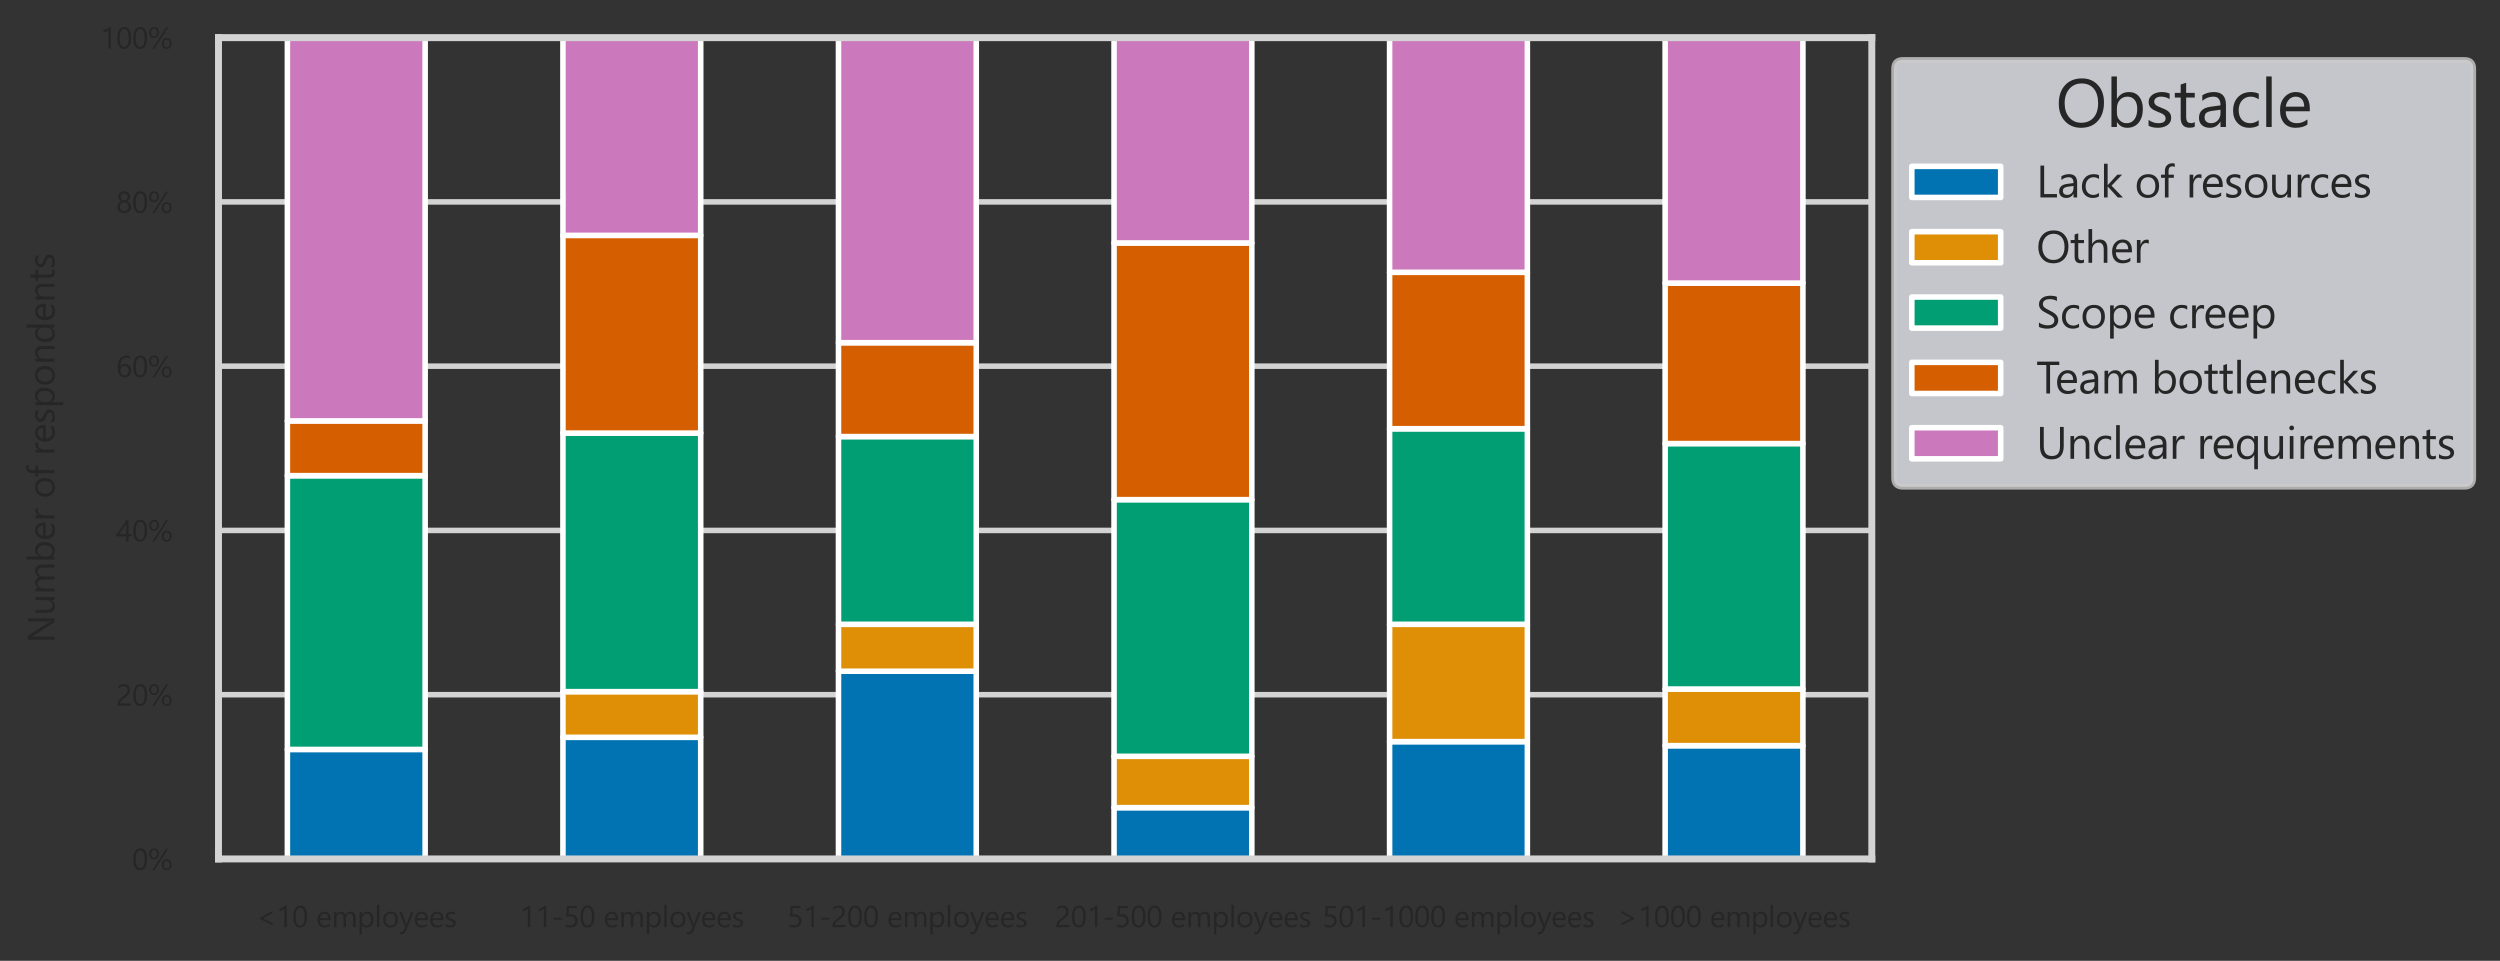 <?xml version="1.0" encoding="utf-8" standalone="no"?>
<!DOCTYPE svg PUBLIC "-//W3C//DTD SVG 1.1//EN"
  "http://www.w3.org/Graphics/SVG/1.1/DTD/svg11.dtd">
<svg xmlns:xlink="http://www.w3.org/1999/xlink" width="675.011pt" height="259.426pt" viewBox="0 0 675.011 259.426" xmlns="http://www.w3.org/2000/svg" version="1.1">
 <rect x="0" y="0" width="675.011" height="259.426" fill="#333333" stroke="none"/>
 <defs>
  <style type="text/css">*{stroke-linejoin: round; stroke-linecap: butt}</style>
 </defs>
 <g id="figure_1">
  <g id="patch_1">
   <path d="M 0 259.426 
L 675.011 259.426 
L 675.011 0 
L 0 0 
L 0 259.426 
z
" style="fill: none"/>
  </g>
  <g id="axes_1">
   <g id="patch_2">
    <path d="M 58.994 231.921 
L 505.394 231.921 
L 505.394 10.161 
L 58.994 10.161 
L 58.994 231.921 
z
" style="fill: none"/>
   </g>
   <g id="matplotlib.axis_1">
    <g id="xtick_1">
     <g id="line2d_1">
      <path d="M 96.194 231.921 
L 96.194 10.161 
" clip-path="url(#p5d59681a8f)" style="fill: none; stroke: #d3d3d3; stroke-width: 1.5; stroke-linecap: round"/>
     </g>
     <g id="text_1">
      <!-- &lt;10 employees -->
      <g style="fill: #262626" transform="translate(69.051 250.344) scale(0.08 -0.08)">
       <defs>
        <path id="SegoeUI-3c" d="M 3538 397 
L 850 1747 
L 850 1931 
L 3538 3438 
L 3538 2969 
L 1531 1856 
L 1531 1844 
L 3538 863 
L 3538 397 
z
" transform="scale(0.016)"/>
        <path id="SegoeUI-31" d="M 2263 0 
L 1750 0 
L 1750 3872 
Q 1691 3813 1577 3736 
Q 1463 3659 1320 3584 
Q 1178 3509 1020 3443 
Q 863 3378 713 3341 
L 713 3859 
Q 881 3906 1070 3986 
Q 1259 4066 1442 4164 
Q 1625 4263 1787 4370 
Q 1950 4478 2069 4581 
L 2263 4581 
L 2263 0 
z
" transform="scale(0.016)"/>
        <path id="SegoeUI-30" d="M 3188 2259 
Q 3188 1697 3086 1262 
Q 2984 828 2792 529 
Q 2600 231 2320 76 
Q 2041 -78 1684 -78 
Q 1347 -78 1083 70 
Q 819 219 637 503 
Q 456 788 362 1202 
Q 269 1616 269 2150 
Q 269 2738 367 3188 
Q 466 3638 656 3942 
Q 847 4247 1130 4401 
Q 1413 4556 1778 4556 
Q 3188 4556 3188 2259 
z
M 2663 2209 
Q 2663 4122 1753 4122 
Q 794 4122 794 2175 
Q 794 359 1734 359 
Q 2663 359 2663 2209 
z
" transform="scale(0.016)"/>
        <path id="SegoeUI-20" transform="scale(0.016)"/>
        <path id="SegoeUI-65" d="M 3091 1472 
L 831 1472 
Q 844 938 1119 647 
Q 1394 356 1875 356 
Q 2416 356 2869 713 
L 2869 231 
Q 2447 -75 1753 -75 
Q 1075 -75 687 361 
Q 300 797 300 1588 
Q 300 2334 723 2804 
Q 1147 3275 1775 3275 
Q 2403 3275 2747 2869 
Q 3091 2463 3091 1741 
L 3091 1472 
z
M 2566 1906 
Q 2563 2350 2352 2597 
Q 2141 2844 1766 2844 
Q 1403 2844 1150 2584 
Q 897 2325 838 1906 
L 2566 1906 
z
" transform="scale(0.016)"/>
        <path id="SegoeUI-6d" d="M 5063 0 
L 4550 0 
L 4550 1838 
Q 4550 2369 4386 2606 
Q 4222 2844 3834 2844 
Q 3506 2844 3276 2544 
Q 3047 2244 3047 1825 
L 3047 0 
L 2534 0 
L 2534 1900 
Q 2534 2844 1806 2844 
Q 1469 2844 1250 2561 
Q 1031 2278 1031 1825 
L 1031 0 
L 519 0 
L 519 3200 
L 1031 3200 
L 1031 2694 
L 1044 2694 
Q 1384 3275 2038 3275 
Q 2366 3275 2609 3092 
Q 2853 2909 2944 2613 
Q 3300 3275 4006 3275 
Q 5063 3275 5063 1972 
L 5063 0 
z
" transform="scale(0.016)"/>
        <path id="SegoeUI-70" d="M 1044 463 
L 1031 463 
L 1031 -1472 
L 519 -1472 
L 519 3200 
L 1031 3200 
L 1031 2638 
L 1044 2638 
Q 1422 3275 2150 3275 
Q 2769 3275 3116 2845 
Q 3463 2416 3463 1694 
Q 3463 891 3072 408 
Q 2681 -75 2003 -75 
Q 1381 -75 1044 463 
z
M 1031 1753 
L 1031 1306 
Q 1031 909 1289 632 
Q 1547 356 1944 356 
Q 2409 356 2673 712 
Q 2938 1069 2938 1703 
Q 2938 2238 2691 2541 
Q 2444 2844 2022 2844 
Q 1575 2844 1303 2533 
Q 1031 2222 1031 1753 
z
" transform="scale(0.016)"/>
        <path id="SegoeUI-6c" d="M 1031 0 
L 519 0 
L 519 4738 
L 1031 4738 
L 1031 0 
z
" transform="scale(0.016)"/>
        <path id="SegoeUI-6f" d="M 1856 -75 
Q 1147 -75 723 373 
Q 300 822 300 1563 
Q 300 2369 740 2822 
Q 1181 3275 1931 3275 
Q 2647 3275 3048 2834 
Q 3450 2394 3450 1613 
Q 3450 847 3017 386 
Q 2584 -75 1856 -75 
z
M 1894 2844 
Q 1400 2844 1112 2508 
Q 825 2172 825 1581 
Q 825 1013 1115 684 
Q 1406 356 1894 356 
Q 2391 356 2658 678 
Q 2925 1000 2925 1594 
Q 2925 2194 2658 2519 
Q 2391 2844 1894 2844 
z
" transform="scale(0.016)"/>
        <path id="SegoeUI-79" d="M 3066 3200 
L 1594 -513 
Q 1200 -1506 488 -1506 
Q 288 -1506 153 -1466 
L 153 -1006 
Q 319 -1063 456 -1063 
Q 844 -1063 1038 -600 
L 1294 6 
L 44 3200 
L 613 3200 
L 1478 738 
Q 1494 691 1544 494 
L 1563 494 
Q 1578 569 1625 731 
L 2534 3200 
L 3066 3200 
z
" transform="scale(0.016)"/>
        <path id="SegoeUI-73" d="M 325 116 
L 325 666 
Q 744 356 1247 356 
Q 1922 356 1922 806 
Q 1922 934 1864 1023 
Q 1806 1113 1707 1181 
Q 1609 1250 1476 1304 
Q 1344 1359 1191 1419 
Q 978 1503 817 1589 
Q 656 1675 548 1783 
Q 441 1891 386 2028 
Q 331 2166 331 2350 
Q 331 2575 434 2748 
Q 538 2922 709 3039 
Q 881 3156 1101 3215 
Q 1322 3275 1556 3275 
Q 1972 3275 2300 3131 
L 2300 2613 
Q 1947 2844 1488 2844 
Q 1344 2844 1228 2811 
Q 1113 2778 1030 2718 
Q 947 2659 901 2576 
Q 856 2494 856 2394 
Q 856 2269 901 2184 
Q 947 2100 1034 2034 
Q 1122 1969 1247 1916 
Q 1372 1863 1531 1800 
Q 1744 1719 1912 1633 
Q 2081 1547 2200 1439 
Q 2319 1331 2383 1190 
Q 2447 1050 2447 856 
Q 2447 619 2342 444 
Q 2238 269 2063 153 
Q 1888 38 1659 -18 
Q 1431 -75 1181 -75 
Q 688 -75 325 116 
z
" transform="scale(0.016)"/>
       </defs>
       <use xlink:href="#SegoeUI-3c"/>
       <use xlink:href="#SegoeUI-31" x="68.408"/>
       <use xlink:href="#SegoeUI-30" x="122.314"/>
       <use xlink:href="#SegoeUI-20" x="176.221"/>
       <use xlink:href="#SegoeUI-65" x="203.613"/>
       <use xlink:href="#SegoeUI-6d" x="255.908"/>
       <use xlink:href="#SegoeUI-70" x="342.041"/>
       <use xlink:href="#SegoeUI-6c" x="400.83"/>
       <use xlink:href="#SegoeUI-6f" x="425.049"/>
       <use xlink:href="#SegoeUI-79" x="483.643"/>
       <use xlink:href="#SegoeUI-65" x="531.531"/>
       <use xlink:href="#SegoeUI-65" x="583.826"/>
       <use xlink:href="#SegoeUI-73" x="636.121"/>
      </g>
     </g>
    </g>
    <g id="xtick_2">
     <g id="line2d_2">
      <path d="M 170.594 231.921 
L 170.594 10.161 
" clip-path="url(#p5d59681a8f)" style="fill: none; stroke: #d3d3d3; stroke-width: 1.5; stroke-linecap: round"/>
     </g>
     <g id="text_2">
      <!-- 11-50 employees -->
      <g style="fill: #262626" transform="translate(140.276 250.344) scale(0.08 -0.08)">
       <defs>
        <path id="SegoeUI-2d" d="M 2156 1581 
L 450 1581 
L 450 1984 
L 2156 1984 
L 2156 1581 
z
" transform="scale(0.016)"/>
        <path id="SegoeUI-35" d="M 3028 1369 
Q 3028 1041 2915 775 
Q 2803 509 2595 318 
Q 2388 128 2094 25 
Q 1800 -78 1441 -78 
Q 816 -78 513 109 
L 513 653 
Q 969 359 1447 359 
Q 1691 359 1886 431 
Q 2081 503 2218 631 
Q 2356 759 2429 940 
Q 2503 1122 2503 1338 
Q 2503 1775 2209 2023 
Q 1916 2272 1356 2272 
Q 1266 2272 1166 2269 
Q 1066 2266 966 2261 
Q 866 2256 770 2250 
Q 675 2244 597 2234 
L 750 4481 
L 2822 4481 
L 2822 4019 
L 1194 4019 
L 1103 2703 
Q 1203 2709 1315 2714 
Q 1428 2719 1516 2719 
Q 1872 2719 2153 2625 
Q 2434 2531 2629 2357 
Q 2825 2184 2926 1932 
Q 3028 1681 3028 1369 
z
" transform="scale(0.016)"/>
       </defs>
       <use xlink:href="#SegoeUI-31"/>
       <use xlink:href="#SegoeUI-31" x="53.906"/>
       <use xlink:href="#SegoeUI-2d" x="107.812"/>
       <use xlink:href="#SegoeUI-35" x="147.803"/>
       <use xlink:href="#SegoeUI-30" x="201.709"/>
       <use xlink:href="#SegoeUI-20" x="255.615"/>
       <use xlink:href="#SegoeUI-65" x="283.008"/>
       <use xlink:href="#SegoeUI-6d" x="335.303"/>
       <use xlink:href="#SegoeUI-70" x="421.436"/>
       <use xlink:href="#SegoeUI-6c" x="480.225"/>
       <use xlink:href="#SegoeUI-6f" x="504.443"/>
       <use xlink:href="#SegoeUI-79" x="563.037"/>
       <use xlink:href="#SegoeUI-65" x="610.926"/>
       <use xlink:href="#SegoeUI-65" x="663.221"/>
       <use xlink:href="#SegoeUI-73" x="715.516"/>
      </g>
     </g>
    </g>
    <g id="xtick_3">
     <g id="line2d_3">
      <path d="M 244.994 231.921 
L 244.994 10.161 
" clip-path="url(#p5d59681a8f)" style="fill: none; stroke: #d3d3d3; stroke-width: 1.5; stroke-linecap: round"/>
     </g>
     <g id="text_3">
      <!-- 51-200 employees -->
      <g style="fill: #262626" transform="translate(212.519 250.344) scale(0.08 -0.08)">
       <defs>
        <path id="SegoeUI-32" d="M 2413 3306 
Q 2413 3513 2348 3666 
Q 2284 3819 2173 3920 
Q 2063 4022 1913 4072 
Q 1763 4122 1588 4122 
Q 1438 4122 1294 4081 
Q 1150 4041 1014 3969 
Q 878 3897 751 3797 
Q 625 3697 516 3575 
L 516 4125 
Q 731 4334 998 4445 
Q 1266 4556 1650 4556 
Q 1925 4556 2159 4476 
Q 2394 4397 2566 4244 
Q 2738 4091 2836 3866 
Q 2934 3641 2934 3350 
Q 2934 3084 2873 2868 
Q 2813 2653 2689 2462 
Q 2566 2272 2378 2097 
Q 2191 1922 1938 1741 
Q 1622 1516 1417 1356 
Q 1213 1197 1092 1058 
Q 972 919 923 780 
Q 875 641 875 459 
L 3106 459 
L 3106 0 
L 341 0 
L 341 222 
Q 341 509 403 728 
Q 466 947 609 1144 
Q 753 1341 986 1537 
Q 1219 1734 1556 1981 
Q 1800 2156 1964 2315 
Q 2128 2475 2228 2634 
Q 2328 2794 2370 2958 
Q 2413 3122 2413 3306 
z
" transform="scale(0.016)"/>
       </defs>
       <use xlink:href="#SegoeUI-35"/>
       <use xlink:href="#SegoeUI-31" x="53.906"/>
       <use xlink:href="#SegoeUI-2d" x="107.812"/>
       <use xlink:href="#SegoeUI-32" x="147.803"/>
       <use xlink:href="#SegoeUI-30" x="201.709"/>
       <use xlink:href="#SegoeUI-30" x="255.615"/>
       <use xlink:href="#SegoeUI-20" x="309.521"/>
       <use xlink:href="#SegoeUI-65" x="336.914"/>
       <use xlink:href="#SegoeUI-6d" x="389.209"/>
       <use xlink:href="#SegoeUI-70" x="475.342"/>
       <use xlink:href="#SegoeUI-6c" x="534.131"/>
       <use xlink:href="#SegoeUI-6f" x="558.35"/>
       <use xlink:href="#SegoeUI-79" x="616.943"/>
       <use xlink:href="#SegoeUI-65" x="664.832"/>
       <use xlink:href="#SegoeUI-65" x="717.127"/>
       <use xlink:href="#SegoeUI-73" x="769.422"/>
      </g>
     </g>
    </g>
    <g id="xtick_4">
     <g id="line2d_4">
      <path d="M 319.394 231.921 
L 319.394 10.161 
" clip-path="url(#p5d59681a8f)" style="fill: none; stroke: #d3d3d3; stroke-width: 1.5; stroke-linecap: round"/>
     </g>
     <g id="text_4">
      <!-- 201-500 employees -->
      <g style="fill: #262626" transform="translate(284.763 250.344) scale(0.08 -0.08)">
       <use xlink:href="#SegoeUI-32"/>
       <use xlink:href="#SegoeUI-30" x="53.906"/>
       <use xlink:href="#SegoeUI-31" x="107.812"/>
       <use xlink:href="#SegoeUI-2d" x="161.719"/>
       <use xlink:href="#SegoeUI-35" x="201.709"/>
       <use xlink:href="#SegoeUI-30" x="255.615"/>
       <use xlink:href="#SegoeUI-30" x="309.521"/>
       <use xlink:href="#SegoeUI-20" x="363.428"/>
       <use xlink:href="#SegoeUI-65" x="390.82"/>
       <use xlink:href="#SegoeUI-6d" x="443.115"/>
       <use xlink:href="#SegoeUI-70" x="529.248"/>
       <use xlink:href="#SegoeUI-6c" x="588.037"/>
       <use xlink:href="#SegoeUI-6f" x="612.256"/>
       <use xlink:href="#SegoeUI-79" x="670.85"/>
       <use xlink:href="#SegoeUI-65" x="718.738"/>
       <use xlink:href="#SegoeUI-65" x="771.033"/>
       <use xlink:href="#SegoeUI-73" x="823.328"/>
      </g>
     </g>
    </g>
    <g id="xtick_5">
     <g id="line2d_5">
      <path d="M 393.794 231.921 
L 393.794 10.161 
" clip-path="url(#p5d59681a8f)" style="fill: none; stroke: #d3d3d3; stroke-width: 1.5; stroke-linecap: round"/>
     </g>
     <g id="text_5">
      <!-- 501-1000 employees -->
      <g style="fill: #262626" transform="translate(357.007 250.344) scale(0.08 -0.08)">
       <use xlink:href="#SegoeUI-35"/>
       <use xlink:href="#SegoeUI-30" x="53.906"/>
       <use xlink:href="#SegoeUI-31" x="107.812"/>
       <use xlink:href="#SegoeUI-2d" x="161.719"/>
       <use xlink:href="#SegoeUI-31" x="201.709"/>
       <use xlink:href="#SegoeUI-30" x="255.615"/>
       <use xlink:href="#SegoeUI-30" x="309.521"/>
       <use xlink:href="#SegoeUI-30" x="363.428"/>
       <use xlink:href="#SegoeUI-20" x="417.334"/>
       <use xlink:href="#SegoeUI-65" x="444.727"/>
       <use xlink:href="#SegoeUI-6d" x="497.021"/>
       <use xlink:href="#SegoeUI-70" x="583.154"/>
       <use xlink:href="#SegoeUI-6c" x="641.943"/>
       <use xlink:href="#SegoeUI-6f" x="666.162"/>
       <use xlink:href="#SegoeUI-79" x="724.756"/>
       <use xlink:href="#SegoeUI-65" x="772.645"/>
       <use xlink:href="#SegoeUI-65" x="824.939"/>
       <use xlink:href="#SegoeUI-73" x="877.234"/>
      </g>
     </g>
    </g>
    <g id="xtick_6">
     <g id="line2d_6">
      <path d="M 468.194 231.921 
L 468.194 10.161 
" clip-path="url(#p5d59681a8f)" style="fill: none; stroke: #d3d3d3; stroke-width: 1.5; stroke-linecap: round"/>
     </g>
     <g id="text_6">
      <!-- &gt;1000 employees -->
      <g style="fill: #262626" transform="translate(436.739 250.344) scale(0.08 -0.08)">
       <defs>
        <path id="SegoeUI-3e" d="M 3538 1747 
L 850 397 
L 850 863 
L 2863 1838 
L 2863 1856 
L 850 2969 
L 850 3438 
L 3538 1931 
L 3538 1747 
z
" transform="scale(0.016)"/>
       </defs>
       <use xlink:href="#SegoeUI-3e"/>
       <use xlink:href="#SegoeUI-31" x="68.408"/>
       <use xlink:href="#SegoeUI-30" x="122.314"/>
       <use xlink:href="#SegoeUI-30" x="176.221"/>
       <use xlink:href="#SegoeUI-30" x="230.127"/>
       <use xlink:href="#SegoeUI-20" x="284.033"/>
       <use xlink:href="#SegoeUI-65" x="311.426"/>
       <use xlink:href="#SegoeUI-6d" x="363.721"/>
       <use xlink:href="#SegoeUI-70" x="449.854"/>
       <use xlink:href="#SegoeUI-6c" x="508.643"/>
       <use xlink:href="#SegoeUI-6f" x="532.861"/>
       <use xlink:href="#SegoeUI-79" x="591.455"/>
       <use xlink:href="#SegoeUI-65" x="639.344"/>
       <use xlink:href="#SegoeUI-65" x="691.639"/>
       <use xlink:href="#SegoeUI-73" x="743.934"/>
      </g>
     </g>
    </g>
   </g>
   <g id="matplotlib.axis_2">
    <g id="ytick_1">
     <g id="line2d_7">
      <path d="M 58.994 231.921 
L 505.394 231.921 
" clip-path="url(#p5d59681a8f)" style="fill: none; stroke: #d3d3d3; stroke-width: 1.5; stroke-linecap: round"/>
     </g>
     <g id="text_7">
      <!-- 0% -->
      <g style="fill: #262626" transform="translate(35.634 234.882) scale(0.08 -0.08)">
       <defs>
        <path id="SegoeUI-25" d="M 1263 2234 
Q 800 2234 525 2539 
Q 250 2844 250 3353 
Q 250 3909 540 4229 
Q 831 4550 1325 4550 
Q 1803 4550 2067 4253 
Q 2331 3956 2331 3419 
Q 2331 2881 2036 2557 
Q 1741 2234 1263 2234 
z
M 1306 4206 
Q 1009 4206 837 3986 
Q 666 3766 666 3381 
Q 666 3003 834 2792 
Q 1003 2581 1294 2581 
Q 1588 2581 1753 2800 
Q 1919 3019 1919 3406 
Q 1919 3784 1755 3995 
Q 1591 4206 1306 4206 
z
M 4263 4481 
L 1388 -31 
L 941 -31 
L 3813 4481 
L 4263 4481 
z
M 3931 -69 
Q 3469 -69 3194 237 
Q 2919 544 2919 1050 
Q 2919 1606 3212 1929 
Q 3506 2253 3994 2253 
Q 4469 2253 4734 1953 
Q 5000 1653 5000 1113 
Q 5000 578 4704 254 
Q 4409 -69 3931 -69 
z
M 3975 1900 
Q 3675 1900 3504 1681 
Q 3334 1463 3334 1075 
Q 3334 703 3503 492 
Q 3672 281 3963 281 
Q 4256 281 4422 501 
Q 4588 722 4588 1106 
Q 4588 1488 4423 1694 
Q 4259 1900 3975 1900 
z
" transform="scale(0.016)"/>
       </defs>
       <use xlink:href="#SegoeUI-30"/>
       <use xlink:href="#SegoeUI-25" x="53.906"/>
      </g>
     </g>
    </g>
    <g id="ytick_2">
     <g id="line2d_8">
      <path d="M 58.994 187.569 
L 505.394 187.569 
" clip-path="url(#p5d59681a8f)" style="fill: none; stroke: #d3d3d3; stroke-width: 1.5; stroke-linecap: round"/>
     </g>
     <g id="text_8">
      <!-- 20% -->
      <g style="fill: #262626" transform="translate(31.322 190.53) scale(0.08 -0.08)">
       <use xlink:href="#SegoeUI-32"/>
       <use xlink:href="#SegoeUI-30" x="53.906"/>
       <use xlink:href="#SegoeUI-25" x="107.812"/>
      </g>
     </g>
    </g>
    <g id="ytick_3">
     <g id="line2d_9">
      <path d="M 58.994 143.217 
L 505.394 143.217 
" clip-path="url(#p5d59681a8f)" style="fill: none; stroke: #d3d3d3; stroke-width: 1.5; stroke-linecap: round"/>
     </g>
     <g id="text_9">
      <!-- 40% -->
      <g style="fill: #262626" transform="translate(31.322 146.179) scale(0.08 -0.08)">
       <defs>
        <path id="SegoeUI-34" d="M 2656 4481 
L 2656 1522 
L 3231 1522 
L 3231 1053 
L 2656 1053 
L 2656 0 
L 2150 0 
L 2150 1053 
L 44 1053 
L 44 1497 
Q 338 1828 638 2204 
Q 938 2581 1211 2968 
Q 1484 3356 1717 3742 
Q 1950 4128 2109 4481 
L 2656 4481 
z
M 622 1522 
L 2150 1522 
L 2150 3716 
Q 1916 3306 1706 2984 
Q 1497 2663 1308 2400 
Q 1119 2138 947 1925 
Q 775 1713 622 1522 
z
" transform="scale(0.016)"/>
       </defs>
       <use xlink:href="#SegoeUI-34"/>
       <use xlink:href="#SegoeUI-30" x="53.906"/>
       <use xlink:href="#SegoeUI-25" x="107.812"/>
      </g>
     </g>
    </g>
    <g id="ytick_4">
     <g id="line2d_10">
      <path d="M 58.994 98.865 
L 505.394 98.865 
" clip-path="url(#p5d59681a8f)" style="fill: none; stroke: #d3d3d3; stroke-width: 1.5; stroke-linecap: round"/>
     </g>
     <g id="text_10">
      <!-- 60% -->
      <g style="fill: #262626" transform="translate(31.322 101.826) scale(0.08 -0.08)">
       <defs>
        <path id="SegoeUI-36" d="M 3194 1422 
Q 3194 1094 3087 819 
Q 2981 544 2793 344 
Q 2606 144 2347 33 
Q 2088 -78 1784 -78 
Q 1447 -78 1180 62 
Q 913 203 727 467 
Q 541 731 444 1112 
Q 347 1494 347 1972 
Q 347 2556 476 3032 
Q 606 3509 845 3848 
Q 1084 4188 1421 4372 
Q 1759 4556 2175 4556 
Q 2638 4556 2919 4428 
L 2919 3944 
Q 2572 4122 2188 4122 
Q 1888 4122 1647 3987 
Q 1406 3853 1234 3608 
Q 1063 3363 970 3016 
Q 878 2669 878 2244 
L 891 2244 
Q 1200 2803 1913 2803 
Q 2206 2803 2442 2703 
Q 2678 2603 2845 2420 
Q 3013 2238 3103 1984 
Q 3194 1731 3194 1422 
z
M 2669 1356 
Q 2669 1591 2609 1778 
Q 2550 1966 2439 2097 
Q 2328 2228 2165 2298 
Q 2003 2369 1797 2369 
Q 1606 2369 1443 2297 
Q 1281 2225 1162 2101 
Q 1044 1978 976 1814 
Q 909 1650 909 1466 
Q 909 1234 975 1032 
Q 1041 831 1159 681 
Q 1278 531 1442 445 
Q 1606 359 1806 359 
Q 2000 359 2159 432 
Q 2319 506 2431 637 
Q 2544 769 2606 951 
Q 2669 1134 2669 1356 
z
" transform="scale(0.016)"/>
       </defs>
       <use xlink:href="#SegoeUI-36"/>
       <use xlink:href="#SegoeUI-30" x="53.906"/>
       <use xlink:href="#SegoeUI-25" x="107.812"/>
      </g>
     </g>
    </g>
    <g id="ytick_5">
     <g id="line2d_11">
      <path d="M 58.994 54.513 
L 505.394 54.513 
" clip-path="url(#p5d59681a8f)" style="fill: none; stroke: #d3d3d3; stroke-width: 1.5; stroke-linecap: round"/>
     </g>
     <g id="text_11">
      <!-- 80% -->
      <g style="fill: #262626" transform="translate(31.322 57.474) scale(0.08 -0.08)">
       <defs>
        <path id="SegoeUI-38" d="M 281 1250 
Q 281 1428 337 1608 
Q 394 1788 498 1944 
Q 603 2100 758 2228 
Q 913 2356 1109 2431 
Q 819 2594 647 2848 
Q 475 3103 475 3413 
Q 475 3659 570 3868 
Q 666 4078 834 4231 
Q 1003 4384 1234 4470 
Q 1466 4556 1734 4556 
Q 2006 4556 2237 4468 
Q 2469 4381 2637 4228 
Q 2806 4075 2900 3865 
Q 2994 3656 2994 3413 
Q 2994 3103 2822 2848 
Q 2650 2594 2366 2431 
Q 2559 2356 2712 2228 
Q 2866 2100 2970 1944 
Q 3075 1788 3131 1608 
Q 3188 1428 3188 1250 
Q 3188 956 3081 712 
Q 2975 469 2783 295 
Q 2591 122 2323 25 
Q 2056 -72 1734 -72 
Q 1416 -72 1150 25 
Q 884 122 690 295 
Q 497 469 389 712 
Q 281 956 281 1250 
z
M 838 1294 
Q 838 1084 902 915 
Q 966 747 1083 628 
Q 1200 509 1367 445 
Q 1534 381 1738 381 
Q 1934 381 2100 447 
Q 2266 513 2386 631 
Q 2506 750 2573 919 
Q 2641 1088 2641 1294 
Q 2641 1481 2577 1645 
Q 2513 1809 2394 1934 
Q 2275 2059 2109 2131 
Q 1944 2203 1738 2203 
Q 1544 2203 1380 2136 
Q 1216 2069 1095 1948 
Q 975 1828 906 1661 
Q 838 1494 838 1294 
z
M 997 3372 
Q 997 3213 1055 3077 
Q 1113 2941 1214 2839 
Q 1316 2738 1450 2680 
Q 1584 2622 1738 2622 
Q 1891 2622 2027 2681 
Q 2163 2741 2263 2842 
Q 2363 2944 2422 3080 
Q 2481 3216 2481 3372 
Q 2481 3534 2423 3671 
Q 2366 3809 2266 3909 
Q 2166 4009 2030 4067 
Q 1894 4125 1738 4125 
Q 1572 4125 1436 4065 
Q 1300 4006 1201 3904 
Q 1103 3803 1050 3665 
Q 997 3528 997 3372 
z
" transform="scale(0.016)"/>
       </defs>
       <use xlink:href="#SegoeUI-38"/>
       <use xlink:href="#SegoeUI-30" x="53.906"/>
       <use xlink:href="#SegoeUI-25" x="107.812"/>
      </g>
     </g>
    </g>
    <g id="ytick_6">
     <g id="line2d_12">
      <path d="M 58.994 10.161 
L 505.394 10.161 
" clip-path="url(#p5d59681a8f)" style="fill: none; stroke: #d3d3d3; stroke-width: 1.5; stroke-linecap: round"/>
     </g>
     <g id="text_12">
      <!-- 100% -->
      <g style="fill: #262626" transform="translate(27.009 13.123) scale(0.08 -0.08)">
       <use xlink:href="#SegoeUI-31"/>
       <use xlink:href="#SegoeUI-30" x="53.906"/>
       <use xlink:href="#SegoeUI-30" x="107.812"/>
       <use xlink:href="#SegoeUI-25" x="161.719"/>
      </g>
     </g>
    </g>
    <g id="text_13">
     <!-- Number of respondents -->
     <g style="fill: #262626" transform="translate(14.709 173.669) rotate(-90) scale(0.1 -0.1)">
      <defs>
       <path id="SegoeUI-4e" d="M 4200 0 
L 3556 0 
L 1250 3572 
Q 1163 3706 1106 3853 
L 1088 3853 
Q 1113 3709 1113 3238 
L 1113 0 
L 588 0 
L 588 4481 
L 1269 4481 
L 3513 966 
Q 3653 747 3694 666 
L 3706 666 
Q 3675 859 3675 1325 
L 3675 4481 
L 4200 4481 
L 4200 0 
z
" transform="scale(0.016)"/>
       <path id="SegoeUI-75" d="M 3106 0 
L 2594 0 
L 2594 506 
L 2581 506 
Q 2263 -75 1594 -75 
Q 450 -75 450 1288 
L 450 3200 
L 959 3200 
L 959 1369 
Q 959 356 1734 356 
Q 2109 356 2351 632 
Q 2594 909 2594 1356 
L 2594 3200 
L 3106 3200 
L 3106 0 
z
" transform="scale(0.016)"/>
       <path id="SegoeUI-62" d="M 1044 463 
L 1031 463 
L 1031 0 
L 519 0 
L 519 4738 
L 1031 4738 
L 1031 2638 
L 1044 2638 
Q 1422 3275 2150 3275 
Q 2766 3275 3114 2845 
Q 3463 2416 3463 1694 
Q 3463 891 3072 408 
Q 2681 -75 2003 -75 
Q 1369 -75 1044 463 
z
M 1031 1753 
L 1031 1306 
Q 1031 909 1289 632 
Q 1547 356 1944 356 
Q 2409 356 2673 712 
Q 2938 1069 2938 1703 
Q 2938 2238 2691 2541 
Q 2444 2844 2022 2844 
Q 1575 2844 1303 2533 
Q 1031 2222 1031 1753 
z
" transform="scale(0.016)"/>
       <path id="SegoeUI-72" d="M 2188 2681 
Q 2053 2784 1800 2784 
Q 1472 2784 1251 2475 
Q 1031 2166 1031 1631 
L 1031 0 
L 519 0 
L 519 3200 
L 1031 3200 
L 1031 2541 
L 1044 2541 
Q 1153 2878 1378 3067 
Q 1603 3256 1881 3256 
Q 2081 3256 2188 3213 
L 2188 2681 
z
" transform="scale(0.016)"/>
       <path id="SegoeUI-66" d="M 2100 4288 
Q 1950 4372 1759 4372 
Q 1222 4372 1222 3694 
L 1222 3200 
L 1972 3200 
L 1972 2763 
L 1222 2763 
L 1222 0 
L 713 0 
L 713 2763 
L 166 2763 
L 166 3200 
L 713 3200 
L 713 3719 
Q 713 4222 1003 4514 
Q 1294 4806 1728 4806 
Q 1963 4806 2100 4750 
L 2100 4288 
z
" transform="scale(0.016)"/>
       <path id="SegoeUI-6e" d="M 3175 0 
L 2663 0 
L 2663 1825 
Q 2663 2844 1919 2844 
Q 1534 2844 1282 2555 
Q 1031 2266 1031 1825 
L 1031 0 
L 519 0 
L 519 3200 
L 1031 3200 
L 1031 2669 
L 1044 2669 
Q 1406 3275 2094 3275 
Q 2619 3275 2897 2936 
Q 3175 2597 3175 1956 
L 3175 0 
z
" transform="scale(0.016)"/>
       <path id="SegoeUI-64" d="M 3250 0 
L 2738 0 
L 2738 544 
L 2725 544 
Q 2369 -75 1625 -75 
Q 1022 -75 661 354 
Q 300 784 300 1525 
Q 300 2319 700 2797 
Q 1100 3275 1766 3275 
Q 2425 3275 2725 2756 
L 2738 2756 
L 2738 4738 
L 3250 4738 
L 3250 0 
z
M 2738 1447 
L 2738 1919 
Q 2738 2306 2481 2575 
Q 2225 2844 1831 2844 
Q 1363 2844 1094 2500 
Q 825 2156 825 1550 
Q 825 997 1083 676 
Q 1341 356 1775 356 
Q 2203 356 2470 665 
Q 2738 975 2738 1447 
z
" transform="scale(0.016)"/>
       <path id="SegoeUI-74" d="M 2003 31 
Q 1822 -69 1525 -69 
Q 684 -69 684 869 
L 684 2763 
L 134 2763 
L 134 3200 
L 684 3200 
L 684 3981 
L 1197 4147 
L 1197 3200 
L 2003 3200 
L 2003 2763 
L 1197 2763 
L 1197 959 
Q 1197 638 1306 500 
Q 1416 363 1669 363 
Q 1863 363 2003 469 
L 2003 31 
z
" transform="scale(0.016)"/>
      </defs>
      <use xlink:href="#SegoeUI-4e"/>
      <use xlink:href="#SegoeUI-75" x="74.805"/>
      <use xlink:href="#SegoeUI-6d" x="131.396"/>
      <use xlink:href="#SegoeUI-62" x="217.529"/>
      <use xlink:href="#SegoeUI-65" x="276.318"/>
      <use xlink:href="#SegoeUI-72" x="328.613"/>
      <use xlink:href="#SegoeUI-20" x="363.379"/>
      <use xlink:href="#SegoeUI-6f" x="390.771"/>
      <use xlink:href="#SegoeUI-66" x="447.615"/>
      <use xlink:href="#SegoeUI-20" x="478.914"/>
      <use xlink:href="#SegoeUI-72" x="506.307"/>
      <use xlink:href="#SegoeUI-65" x="539.697"/>
      <use xlink:href="#SegoeUI-73" x="591.992"/>
      <use xlink:href="#SegoeUI-70" x="634.424"/>
      <use xlink:href="#SegoeUI-6f" x="693.213"/>
      <use xlink:href="#SegoeUI-6e" x="751.807"/>
      <use xlink:href="#SegoeUI-64" x="808.398"/>
      <use xlink:href="#SegoeUI-65" x="867.285"/>
      <use xlink:href="#SegoeUI-6e" x="919.58"/>
      <use xlink:href="#SegoeUI-74" x="976.172"/>
      <use xlink:href="#SegoeUI-73" x="1010.059"/>
     </g>
    </g>
   </g>
   <g id="patch_3">
    <path d="M 77.594 231.921 
L 114.794 231.921 
L 114.794 202.353 
L 77.594 202.353 
z
" clip-path="url(#p5d59681a8f)" style="fill: #0173b2; stroke: #ffffff; stroke-width: 1.5; stroke-linejoin: miter"/>
   </g>
   <g id="patch_4">
    <path d="M 151.994 231.921 
L 189.194 231.921 
L 189.194 199.068 
L 151.994 199.068 
z
" clip-path="url(#p5d59681a8f)" style="fill: #0173b2; stroke: #ffffff; stroke-width: 1.5; stroke-linejoin: miter"/>
   </g>
   <g id="patch_5">
    <path d="M 226.394 231.921 
L 263.594 231.921 
L 263.594 181.233 
L 226.394 181.233 
z
" clip-path="url(#p5d59681a8f)" style="fill: #0173b2; stroke: #ffffff; stroke-width: 1.5; stroke-linejoin: miter"/>
   </g>
   <g id="patch_6">
    <path d="M 300.794 231.921 
L 337.994 231.921 
L 337.994 218.061 
L 300.794 218.061 
z
" clip-path="url(#p5d59681a8f)" style="fill: #0173b2; stroke: #ffffff; stroke-width: 1.5; stroke-linejoin: miter"/>
   </g>
   <g id="patch_7">
    <path d="M 375.194 231.921 
L 412.394 231.921 
L 412.394 200.241 
L 375.194 200.241 
z
" clip-path="url(#p5d59681a8f)" style="fill: #0173b2; stroke: #ffffff; stroke-width: 1.5; stroke-linejoin: miter"/>
   </g>
   <g id="patch_8">
    <path d="M 449.594 231.921 
L 486.794 231.921 
L 486.794 201.334 
L 449.594 201.334 
z
" clip-path="url(#p5d59681a8f)" style="fill: #0173b2; stroke: #ffffff; stroke-width: 1.5; stroke-linejoin: miter"/>
   </g>
   <g id="patch_9">
    <path d="M 77.594 231.921 
L 114.794 231.921 
L 114.794 231.921 
L 77.594 231.921 
z
" clip-path="url(#p5d59681a8f)" style="fill: #de8f05; stroke: #ffffff; stroke-width: 1.5; stroke-linejoin: miter"/>
   </g>
   <g id="patch_10">
    <path d="M 151.994 199.068 
L 189.194 199.068 
L 189.194 186.748 
L 151.994 186.748 
z
" clip-path="url(#p5d59681a8f)" style="fill: #de8f05; stroke: #ffffff; stroke-width: 1.5; stroke-linejoin: miter"/>
   </g>
   <g id="patch_11">
    <path d="M 226.394 181.233 
L 263.594 181.233 
L 263.594 168.561 
L 226.394 168.561 
z
" clip-path="url(#p5d59681a8f)" style="fill: #de8f05; stroke: #ffffff; stroke-width: 1.5; stroke-linejoin: miter"/>
   </g>
   <g id="patch_12">
    <path d="M 300.794 218.061 
L 337.994 218.061 
L 337.994 204.201 
L 300.794 204.201 
z
" clip-path="url(#p5d59681a8f)" style="fill: #de8f05; stroke: #ffffff; stroke-width: 1.5; stroke-linejoin: miter"/>
   </g>
   <g id="patch_13">
    <path d="M 375.194 200.241 
L 412.394 200.241 
L 412.394 168.561 
L 375.194 168.561 
z
" clip-path="url(#p5d59681a8f)" style="fill: #de8f05; stroke: #ffffff; stroke-width: 1.5; stroke-linejoin: miter"/>
   </g>
   <g id="patch_14">
    <path d="M 449.594 201.334 
L 486.794 201.334 
L 486.794 186.04 
L 449.594 186.04 
z
" clip-path="url(#p5d59681a8f)" style="fill: #de8f05; stroke: #ffffff; stroke-width: 1.5; stroke-linejoin: miter"/>
   </g>
   <g id="patch_15">
    <path d="M 77.594 202.353 
L 114.794 202.353 
L 114.794 128.433 
L 77.594 128.433 
z
" clip-path="url(#p5d59681a8f)" style="fill: #029e73; stroke: #ffffff; stroke-width: 1.5; stroke-linejoin: miter"/>
   </g>
   <g id="patch_16">
    <path d="M 151.994 186.748 
L 189.194 186.748 
L 189.194 116.935 
L 151.994 116.935 
z
" clip-path="url(#p5d59681a8f)" style="fill: #029e73; stroke: #ffffff; stroke-width: 1.5; stroke-linejoin: miter"/>
   </g>
   <g id="patch_17">
    <path d="M 226.394 168.561 
L 263.594 168.561 
L 263.594 117.873 
L 226.394 117.873 
z
" clip-path="url(#p5d59681a8f)" style="fill: #029e73; stroke: #ffffff; stroke-width: 1.5; stroke-linejoin: miter"/>
   </g>
   <g id="patch_18">
    <path d="M 300.794 204.201 
L 337.994 204.201 
L 337.994 134.901 
L 300.794 134.901 
z
" clip-path="url(#p5d59681a8f)" style="fill: #029e73; stroke: #ffffff; stroke-width: 1.5; stroke-linejoin: miter"/>
   </g>
   <g id="patch_19">
    <path d="M 375.194 168.561 
L 412.394 168.561 
L 412.394 115.761 
L 375.194 115.761 
z
" clip-path="url(#p5d59681a8f)" style="fill: #029e73; stroke: #ffffff; stroke-width: 1.5; stroke-linejoin: miter"/>
   </g>
   <g id="patch_20">
    <path d="M 449.594 186.04 
L 486.794 186.04 
L 486.794 119.767 
L 449.594 119.767 
z
" clip-path="url(#p5d59681a8f)" style="fill: #029e73; stroke: #ffffff; stroke-width: 1.5; stroke-linejoin: miter"/>
   </g>
   <g id="patch_21">
    <path d="M 77.594 128.433 
L 114.794 128.433 
L 114.794 113.649 
L 77.594 113.649 
z
" clip-path="url(#p5d59681a8f)" style="fill: #d55e00; stroke: #ffffff; stroke-width: 1.5; stroke-linejoin: miter"/>
   </g>
   <g id="patch_22">
    <path d="M 151.994 116.935 
L 189.194 116.935 
L 189.194 63.548 
L 151.994 63.548 
z
" clip-path="url(#p5d59681a8f)" style="fill: #d55e00; stroke: #ffffff; stroke-width: 1.5; stroke-linejoin: miter"/>
   </g>
   <g id="patch_23">
    <path d="M 226.394 117.873 
L 263.594 117.873 
L 263.594 92.529 
L 226.394 92.529 
z
" clip-path="url(#p5d59681a8f)" style="fill: #d55e00; stroke: #ffffff; stroke-width: 1.5; stroke-linejoin: miter"/>
   </g>
   <g id="patch_24">
    <path d="M 300.794 134.901 
L 337.994 134.901 
L 337.994 65.601 
L 300.794 65.601 
z
" clip-path="url(#p5d59681a8f)" style="fill: #d55e00; stroke: #ffffff; stroke-width: 1.5; stroke-linejoin: miter"/>
   </g>
   <g id="patch_25">
    <path d="M 375.194 115.761 
L 412.394 115.761 
L 412.394 73.521 
L 375.194 73.521 
z
" clip-path="url(#p5d59681a8f)" style="fill: #d55e00; stroke: #ffffff; stroke-width: 1.5; stroke-linejoin: miter"/>
   </g>
   <g id="patch_26">
    <path d="M 449.594 119.767 
L 486.794 119.767 
L 486.794 76.434 
L 449.594 76.434 
z
" clip-path="url(#p5d59681a8f)" style="fill: #d55e00; stroke: #ffffff; stroke-width: 1.5; stroke-linejoin: miter"/>
   </g>
   <g id="patch_27">
    <path d="M 77.594 113.649 
L 114.794 113.649 
L 114.794 10.161 
L 77.594 10.161 
z
" clip-path="url(#p5d59681a8f)" style="fill: #cc78bc; stroke: #ffffff; stroke-width: 1.5; stroke-linejoin: miter"/>
   </g>
   <g id="patch_28">
    <path d="M 151.994 63.548 
L 189.194 63.548 
L 189.194 10.161 
L 151.994 10.161 
z
" clip-path="url(#p5d59681a8f)" style="fill: #cc78bc; stroke: #ffffff; stroke-width: 1.5; stroke-linejoin: miter"/>
   </g>
   <g id="patch_29">
    <path d="M 226.394 92.529 
L 263.594 92.529 
L 263.594 10.161 
L 226.394 10.161 
z
" clip-path="url(#p5d59681a8f)" style="fill: #cc78bc; stroke: #ffffff; stroke-width: 1.5; stroke-linejoin: miter"/>
   </g>
   <g id="patch_30">
    <path d="M 300.794 65.601 
L 337.994 65.601 
L 337.994 10.161 
L 300.794 10.161 
z
" clip-path="url(#p5d59681a8f)" style="fill: #cc78bc; stroke: #ffffff; stroke-width: 1.5; stroke-linejoin: miter"/>
   </g>
   <g id="patch_31">
    <path d="M 375.194 73.521 
L 412.394 73.521 
L 412.394 10.161 
L 375.194 10.161 
z
" clip-path="url(#p5d59681a8f)" style="fill: #cc78bc; stroke: #ffffff; stroke-width: 1.5; stroke-linejoin: miter"/>
   </g>
   <g id="patch_32">
    <path d="M 449.594 76.434 
L 486.794 76.434 
L 486.794 10.161 
L 449.594 10.161 
z
" clip-path="url(#p5d59681a8f)" style="fill: #cc78bc; stroke: #ffffff; stroke-width: 1.5; stroke-linejoin: miter"/>
   </g>
   <g id="patch_33">
    <path d="M 58.994 231.921 
L 58.994 10.161 
" style="fill: none; stroke: #d3d3d3; stroke-width: 1.875; stroke-linejoin: miter; stroke-linecap: square"/>
   </g>
   <g id="patch_34">
    <path d="M 505.394 231.921 
L 505.394 10.161 
" style="fill: none; stroke: #d3d3d3; stroke-width: 1.875; stroke-linejoin: miter; stroke-linecap: square"/>
   </g>
   <g id="patch_35">
    <path d="M 58.994 231.921 
L 505.394 231.921 
" style="fill: none; stroke: #d3d3d3; stroke-width: 1.875; stroke-linejoin: miter; stroke-linecap: square"/>
   </g>
   <g id="patch_36">
    <path d="M 58.994 10.161 
L 505.394 10.161 
" style="fill: none; stroke: #d3d3d3; stroke-width: 1.875; stroke-linejoin: miter; stroke-linecap: square"/>
   </g>
   <g id="legend_1">
    <g id="patch_37">
     <path d="M 513.794 131.446 
L 665.411 131.446 
Q 667.811 131.446 667.811 129.046 
L 667.811 18.561 
Q 667.811 16.161 665.411 16.161 
L 513.794 16.161 
Q 511.394 16.161 511.394 18.561 
L 511.394 129.046 
Q 511.394 131.446 513.794 131.446 
z
" style="fill: #eaeaf2; opacity: 0.8; stroke: #cccccc; stroke-width: 1.5; stroke-linejoin: miter"/>
    </g>
    <g id="text_14">
     <!-- Obstacle -->
     <g style="fill: #262626" transform="translate(555.034 34.287) scale(0.18 -0.18)">
      <defs>
       <path id="SegoeUI-4f" d="M 2394 -75 
Q 1441 -75 867 553 
Q 294 1181 294 2188 
Q 294 3269 878 3912 
Q 1463 4556 2469 4556 
Q 3397 4556 3964 3931 
Q 4531 3306 4531 2297 
Q 4531 1200 3950 562 
Q 3369 -75 2394 -75 
z
M 2431 4081 
Q 1725 4081 1284 3572 
Q 844 3063 844 2234 
Q 844 1406 1273 901 
Q 1703 397 2394 397 
Q 3131 397 3556 878 
Q 3981 1359 3981 2225 
Q 3981 3113 3568 3597 
Q 3156 4081 2431 4081 
z
" transform="scale(0.016)"/>
       <path id="SegoeUI-61" d="M 2809 0 
L 2297 0 
L 2297 500 
L 2284 500 
Q 1950 -75 1300 -75 
Q 822 -75 551 178 
Q 281 431 281 850 
Q 281 1747 1338 1894 
L 2297 2028 
Q 2297 2844 1638 2844 
Q 1059 2844 594 2450 
L 594 2975 
Q 1066 3275 1681 3275 
Q 2809 3275 2809 2081 
L 2809 0 
z
M 2297 1619 
L 1525 1513 
Q 1169 1463 987 1336 
Q 806 1209 806 888 
Q 806 653 973 504 
Q 1141 356 1419 356 
Q 1800 356 2048 623 
Q 2297 891 2297 1300 
L 2297 1619 
z
" transform="scale(0.016)"/>
       <path id="SegoeUI-63" d="M 2700 147 
Q 2331 -75 1825 -75 
Q 1141 -75 720 370 
Q 300 816 300 1525 
Q 300 2316 753 2795 
Q 1206 3275 1963 3275 
Q 2384 3275 2706 3119 
L 2706 2594 
Q 2350 2844 1944 2844 
Q 1453 2844 1139 2492 
Q 825 2141 825 1569 
Q 825 1006 1120 681 
Q 1416 356 1913 356 
Q 2331 356 2700 634 
L 2700 147 
z
" transform="scale(0.016)"/>
      </defs>
      <use xlink:href="#SegoeUI-4f"/>
      <use xlink:href="#SegoeUI-62" x="75.391"/>
      <use xlink:href="#SegoeUI-73" x="134.18"/>
      <use xlink:href="#SegoeUI-74" x="176.611"/>
      <use xlink:href="#SegoeUI-61" x="210.498"/>
      <use xlink:href="#SegoeUI-63" x="261.377"/>
      <use xlink:href="#SegoeUI-6c" x="307.568"/>
      <use xlink:href="#SegoeUI-65" x="331.787"/>
     </g>
    </g>
    <g id="patch_38">
     <path d="M 516.194 53.311 
L 540.194 53.311 
L 540.194 44.911 
L 516.194 44.911 
z
" style="fill: #0173b2; stroke: #ffffff; stroke-width: 1.5; stroke-linejoin: miter"/>
    </g>
    <g id="text_15">
     <!-- Lack of resources -->
     <g style="fill: #262626" transform="translate(549.794 53.311) scale(0.12 -0.12)">
      <defs>
       <path id="SegoeUI-4c" d="M 2913 0 
L 588 0 
L 588 4481 
L 1113 4481 
L 1113 475 
L 2913 475 
L 2913 0 
z
" transform="scale(0.016)"/>
       <path id="SegoeUI-6b" d="M 3175 0 
L 2456 0 
L 1044 1538 
L 1031 1538 
L 1031 0 
L 519 0 
L 519 4738 
L 1031 4738 
L 1031 1734 
L 1044 1734 
L 2388 3200 
L 3059 3200 
L 1575 1656 
L 3175 0 
z
" transform="scale(0.016)"/>
      </defs>
      <use xlink:href="#SegoeUI-4c"/>
      <use xlink:href="#SegoeUI-61" x="47.07"/>
      <use xlink:href="#SegoeUI-63" x="97.949"/>
      <use xlink:href="#SegoeUI-6b" x="144.141"/>
      <use xlink:href="#SegoeUI-20" x="193.848"/>
      <use xlink:href="#SegoeUI-6f" x="221.24"/>
      <use xlink:href="#SegoeUI-66" x="278.084"/>
      <use xlink:href="#SegoeUI-20" x="309.383"/>
      <use xlink:href="#SegoeUI-72" x="336.775"/>
      <use xlink:href="#SegoeUI-65" x="370.166"/>
      <use xlink:href="#SegoeUI-73" x="422.461"/>
      <use xlink:href="#SegoeUI-6f" x="464.893"/>
      <use xlink:href="#SegoeUI-75" x="523.486"/>
      <use xlink:href="#SegoeUI-72" x="580.078"/>
      <use xlink:href="#SegoeUI-63" x="613.469"/>
      <use xlink:href="#SegoeUI-65" x="659.66"/>
      <use xlink:href="#SegoeUI-73" x="711.955"/>
     </g>
    </g>
    <g id="patch_39">
     <path d="M 516.194 70.954 
L 540.194 70.954 
L 540.194 62.554 
L 516.194 62.554 
z
" style="fill: #de8f05; stroke: #ffffff; stroke-width: 1.5; stroke-linejoin: miter"/>
    </g>
    <g id="text_16">
     <!-- Other -->
     <g style="fill: #262626" transform="translate(549.794 70.954) scale(0.12 -0.12)">
      <defs>
       <path id="SegoeUI-68" d="M 3175 0 
L 2663 0 
L 2663 1844 
Q 2663 2844 1919 2844 
Q 1544 2844 1287 2555 
Q 1031 2266 1031 1813 
L 1031 0 
L 519 0 
L 519 4738 
L 1031 4738 
L 1031 2669 
L 1044 2669 
Q 1413 3275 2094 3275 
Q 3175 3275 3175 1972 
L 3175 0 
z
" transform="scale(0.016)"/>
      </defs>
      <use xlink:href="#SegoeUI-4f"/>
      <use xlink:href="#SegoeUI-74" x="75.391"/>
      <use xlink:href="#SegoeUI-68" x="109.277"/>
      <use xlink:href="#SegoeUI-65" x="165.869"/>
      <use xlink:href="#SegoeUI-72" x="218.164"/>
     </g>
    </g>
    <g id="patch_40">
     <path d="M 516.194 88.598 
L 540.194 88.598 
L 540.194 80.198 
L 516.194 80.198 
z
" style="fill: #029e73; stroke: #ffffff; stroke-width: 1.5; stroke-linejoin: miter"/>
    </g>
    <g id="text_17">
     <!-- Scope creep -->
     <g style="fill: #262626" transform="translate(549.794 88.598) scale(0.12 -0.12)">
      <defs>
       <path id="SegoeUI-53" d="M 378 181 
L 378 800 
Q 484 706 632 631 
Q 781 556 945 504 
Q 1109 453 1275 425 
Q 1441 397 1581 397 
Q 2066 397 2305 576 
Q 2544 756 2544 1094 
Q 2544 1275 2464 1409 
Q 2384 1544 2243 1655 
Q 2103 1766 1911 1867 
Q 1719 1969 1497 2081 
Q 1263 2200 1059 2322 
Q 856 2444 706 2591 
Q 556 2738 470 2923 
Q 384 3109 384 3359 
Q 384 3666 518 3892 
Q 653 4119 872 4266 
Q 1091 4413 1370 4484 
Q 1650 4556 1941 4556 
Q 2603 4556 2906 4397 
L 2906 3806 
Q 2509 4081 1888 4081 
Q 1716 4081 1544 4045 
Q 1372 4009 1237 3928 
Q 1103 3847 1018 3719 
Q 934 3591 934 3406 
Q 934 3234 998 3109 
Q 1063 2984 1188 2881 
Q 1313 2778 1492 2681 
Q 1672 2584 1906 2469 
Q 2147 2350 2362 2219 
Q 2578 2088 2740 1928 
Q 2903 1769 2998 1575 
Q 3094 1381 3094 1131 
Q 3094 800 2964 570 
Q 2834 341 2614 197 
Q 2394 53 2106 -11 
Q 1819 -75 1500 -75 
Q 1394 -75 1237 -58 
Q 1081 -41 918 -8 
Q 756 25 611 73 
Q 466 122 378 181 
z
" transform="scale(0.016)"/>
      </defs>
      <use xlink:href="#SegoeUI-53"/>
      <use xlink:href="#SegoeUI-63" x="53.125"/>
      <use xlink:href="#SegoeUI-6f" x="99.316"/>
      <use xlink:href="#SegoeUI-70" x="157.91"/>
      <use xlink:href="#SegoeUI-65" x="216.699"/>
      <use xlink:href="#SegoeUI-20" x="268.994"/>
      <use xlink:href="#SegoeUI-63" x="296.387"/>
      <use xlink:href="#SegoeUI-72" x="342.578"/>
      <use xlink:href="#SegoeUI-65" x="375.969"/>
      <use xlink:href="#SegoeUI-65" x="428.264"/>
      <use xlink:href="#SegoeUI-70" x="480.559"/>
     </g>
    </g>
    <g id="patch_41">
     <path d="M 516.194 106.242 
L 540.194 106.242 
L 540.194 97.842 
L 516.194 97.842 
z
" style="fill: #d55e00; stroke: #ffffff; stroke-width: 1.5; stroke-linejoin: miter"/>
    </g>
    <g id="text_18">
     <!-- Team bottlenecks -->
     <g style="fill: #262626" transform="translate(549.794 106.242) scale(0.12 -0.12)">
      <defs>
       <path id="SegoeUI-54" d="M 3238 4006 
L 1944 4006 
L 1944 0 
L 1419 0 
L 1419 4006 
L 128 4006 
L 128 4481 
L 3238 4481 
L 3238 4006 
z
" transform="scale(0.016)"/>
      </defs>
      <use xlink:href="#SegoeUI-54"/>
      <use xlink:href="#SegoeUI-65" x="42.143"/>
      <use xlink:href="#SegoeUI-61" x="94.438"/>
      <use xlink:href="#SegoeUI-6d" x="145.316"/>
      <use xlink:href="#SegoeUI-20" x="231.449"/>
      <use xlink:href="#SegoeUI-62" x="258.842"/>
      <use xlink:href="#SegoeUI-6f" x="317.631"/>
      <use xlink:href="#SegoeUI-74" x="376.225"/>
      <use xlink:href="#SegoeUI-74" x="410.111"/>
      <use xlink:href="#SegoeUI-6c" x="443.998"/>
      <use xlink:href="#SegoeUI-65" x="468.217"/>
      <use xlink:href="#SegoeUI-6e" x="520.512"/>
      <use xlink:href="#SegoeUI-65" x="577.104"/>
      <use xlink:href="#SegoeUI-63" x="629.398"/>
      <use xlink:href="#SegoeUI-6b" x="675.59"/>
      <use xlink:href="#SegoeUI-73" x="725.297"/>
     </g>
    </g>
    <g id="patch_42">
     <path d="M 516.194 123.886 
L 540.194 123.886 
L 540.194 115.486 
L 516.194 115.486 
z
" style="fill: #cc78bc; stroke: #ffffff; stroke-width: 1.5; stroke-linejoin: miter"/>
    </g>
    <g id="text_19">
     <!-- Unclear requirements -->
     <g style="fill: #262626" transform="translate(549.794 123.886) scale(0.12 -0.12)">
      <defs>
       <path id="SegoeUI-55" d="M 3866 1813 
Q 3866 -75 2163 -75 
Q 531 -75 531 1741 
L 531 4481 
L 1056 4481 
L 1056 1775 
Q 1056 397 2219 397 
Q 3341 397 3341 1728 
L 3341 4481 
L 3866 4481 
L 3866 1813 
z
" transform="scale(0.016)"/>
       <path id="SegoeUI-71" d="M 3250 -1472 
L 2738 -1472 
L 2738 550 
L 2725 550 
Q 2391 -75 1631 -75 
Q 1028 -75 664 354 
Q 300 784 300 1525 
Q 300 2322 700 2798 
Q 1100 3275 1775 3275 
Q 2431 3275 2725 2756 
L 2738 2756 
L 2738 3200 
L 3250 3200 
L 3250 -1472 
z
M 2738 1441 
L 2738 1906 
Q 2738 2300 2480 2572 
Q 2222 2844 1825 2844 
Q 1363 2844 1094 2501 
Q 825 2159 825 1538 
Q 825 984 1084 670 
Q 1344 356 1753 356 
Q 2203 356 2470 664 
Q 2738 972 2738 1441 
z
" transform="scale(0.016)"/>
       <path id="SegoeUI-69" d="M 781 4013 
Q 644 4013 547 4106 
Q 450 4200 450 4344 
Q 450 4488 547 4583 
Q 644 4678 781 4678 
Q 922 4678 1020 4583 
Q 1119 4488 1119 4344 
Q 1119 4206 1020 4109 
Q 922 4013 781 4013 
z
M 1031 0 
L 519 0 
L 519 3200 
L 1031 3200 
L 1031 0 
z
" transform="scale(0.016)"/>
      </defs>
      <use xlink:href="#SegoeUI-55"/>
      <use xlink:href="#SegoeUI-6e" x="68.701"/>
      <use xlink:href="#SegoeUI-63" x="125.293"/>
      <use xlink:href="#SegoeUI-6c" x="171.484"/>
      <use xlink:href="#SegoeUI-65" x="195.703"/>
      <use xlink:href="#SegoeUI-61" x="247.998"/>
      <use xlink:href="#SegoeUI-72" x="298.877"/>
      <use xlink:href="#SegoeUI-20" x="333.643"/>
      <use xlink:href="#SegoeUI-72" x="361.035"/>
      <use xlink:href="#SegoeUI-65" x="394.426"/>
      <use xlink:href="#SegoeUI-71" x="446.721"/>
      <use xlink:href="#SegoeUI-75" x="505.607"/>
      <use xlink:href="#SegoeUI-69" x="562.199"/>
      <use xlink:href="#SegoeUI-72" x="586.418"/>
      <use xlink:href="#SegoeUI-65" x="619.809"/>
      <use xlink:href="#SegoeUI-6d" x="672.104"/>
      <use xlink:href="#SegoeUI-65" x="758.236"/>
      <use xlink:href="#SegoeUI-6e" x="810.531"/>
      <use xlink:href="#SegoeUI-74" x="867.123"/>
      <use xlink:href="#SegoeUI-73" x="901.01"/>
     </g>
    </g>
   </g>
  </g>
 </g>
 <defs>
  <clipPath id="p5d59681a8f">
   <rect x="58.994" y="10.161" width="446.4" height="221.76"/>
  </clipPath>
 </defs>
</svg>
